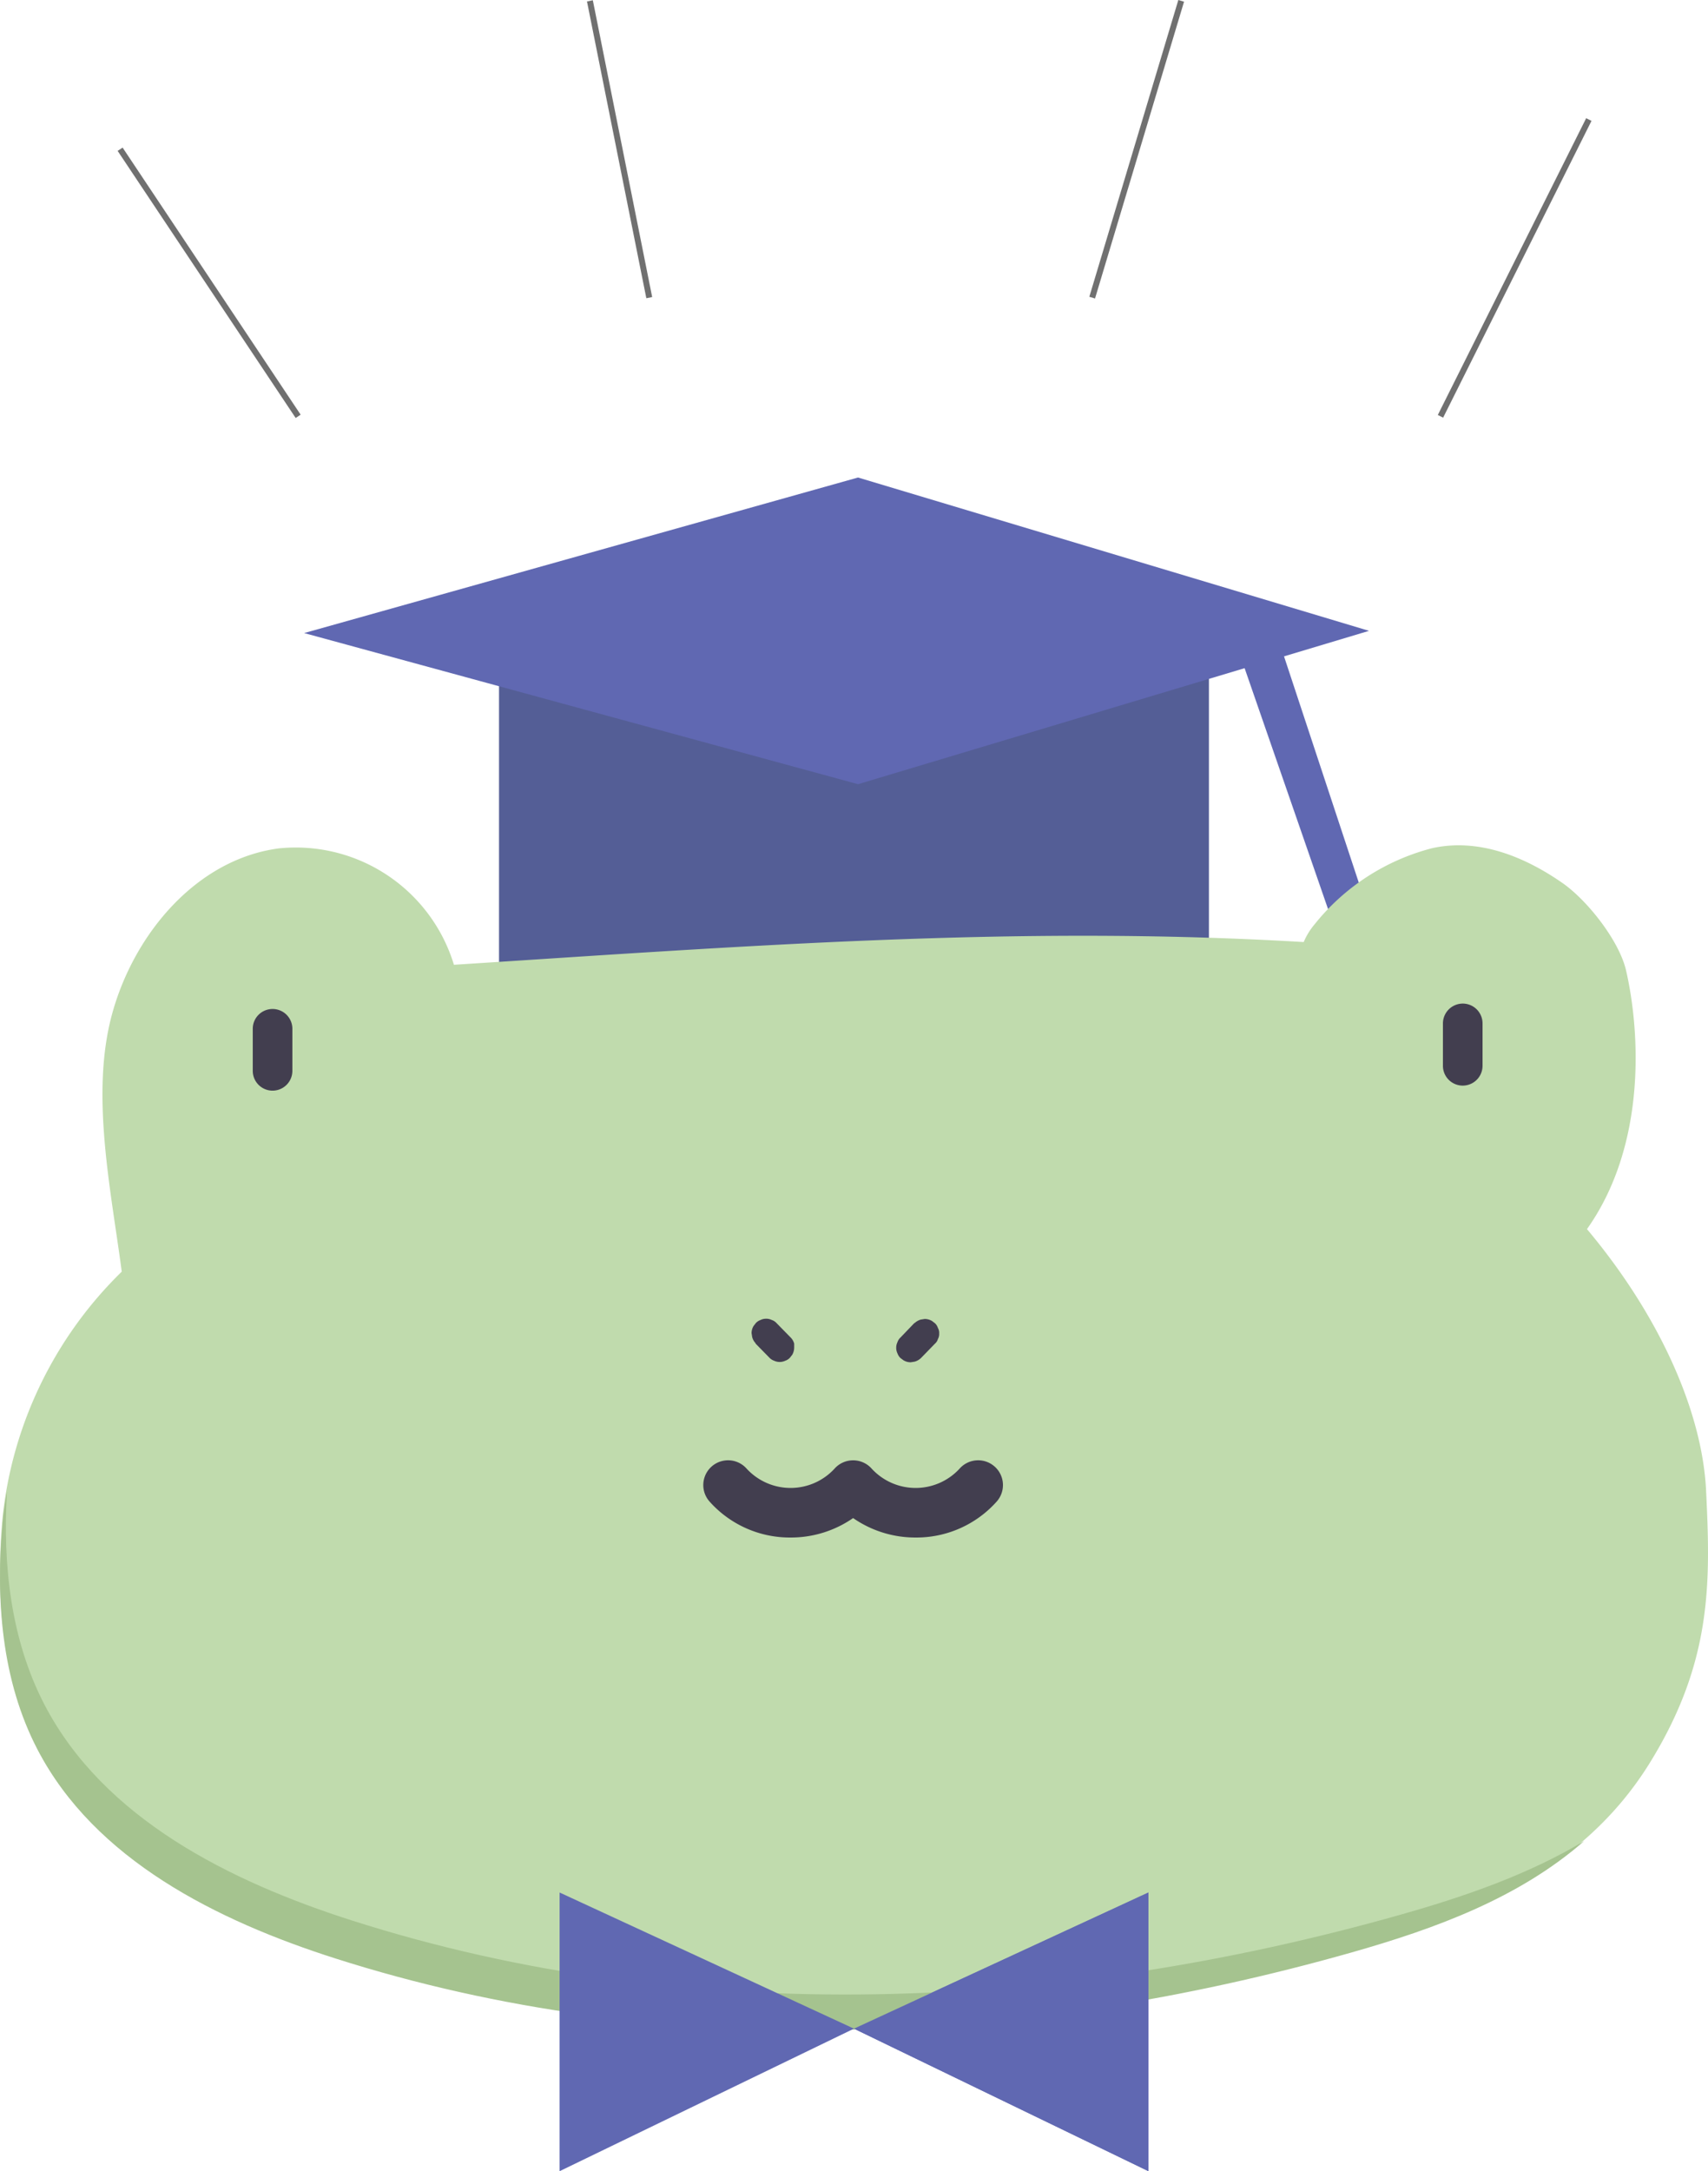<svg xmlns="http://www.w3.org/2000/svg" width="286.642" height="364.298" viewBox="0 0 286.642 364.298">
  <g id="Group_1136" data-name="Group 1136" transform="translate(1928 -8259.88)">
    <g id="Group_1129" data-name="Group 1129" transform="translate(-2037.358 8250.946)">
      <g id="Group_118" data-name="Group 118" transform="translate(109.358 89.054)">
        <g id="Layer_2" data-name="Layer 2" transform="translate(0)">
          <g id="Layer_10" data-name="Layer 10" transform="translate(0)">
            <rect id="Rectangle_58" data-name="Rectangle 58" width="119.138" height="69.054" transform="translate(83.748 25.731)" fill="#545e96"/>
            <path id="Path_121" data-name="Path 121" d="M127.75,16.63l7.815,1.411,15.727,47.587-7-1.248Z" transform="translate(79.384 10.333)" fill="#6068b2"/>
            <path id="Path_122" data-name="Path 122" d="M186.692,148.94,44.66,152.88" transform="translate(27.754 92.547)" fill="#8daa72"/>
            <path id="Path_123" data-name="Path 123" d="M76.206,58.2A27.742,27.742,0,0,0,46.794,38.579C32.98,40.394,22.474,52.944,18.809,66.369s-.195,29.428,1.621,43.226A67.563,67.563,0,0,0,.439,150.745c-1.2,13.084-.178,26.769,5.853,38.459,9.615,18.63,30.076,28.941,50.052,35.362,54.948,17.689,115.117,14.868,170.633-.989,19.456-5.561,38.524-13.182,49.89-31.552,10.571-17.089,10.182-30.466,9.453-45.69-.649-13.247-7.815-29.363-19.991-43.874,10.166-14.349,8.836-33.5,6.567-43.372-1.1-4.864-6.291-11.56-10.523-14.592-6.485-4.556-14.268-7.685-22.034-5.95a37.162,37.162,0,0,0-19.7,12.744,11.673,11.673,0,0,0-1.848,3h-.065c-48.317-2.87-94.315.73-142.681,3.826" transform="translate(0.002 23.65)" fill="#c0dbad"/>
            <path id="Path_124" data-name="Path 124" d="M78.439,91.2l2.351,2.4a2.011,2.011,0,0,0,.778.5,2.205,2.205,0,0,0,1.881,0,1.9,1.9,0,0,0,.778-.5l.389-.5a2.432,2.432,0,0,0,.324-1.216v-.649a2.254,2.254,0,0,0-.632-1.07l-2.351-2.4a1.8,1.8,0,0,0-.778-.5,2.059,2.059,0,0,0-.94-.211,2.092,2.092,0,0,0-.94.211,2.011,2.011,0,0,0-.778.5l-.389.5a2.3,2.3,0,0,0-.34,1.216l.1.649A2.351,2.351,0,0,0,78.5,91.2Z" transform="translate(48.34 54.09)" fill="#423e4f"/>
            <path id="Path_125" data-name="Path 125" d="M95.825,87.745l-2.351,2.448a1.8,1.8,0,0,0-.5.778,2.059,2.059,0,0,0-.211.94,2.091,2.091,0,0,0,.211.94,2.01,2.01,0,0,0,.5.778l.5.373a2.3,2.3,0,0,0,1.216.34l.649-.1a2.5,2.5,0,0,0,1.086-.616l2.335-2.4a1.621,1.621,0,0,0,.5-.778,1.719,1.719,0,0,0,.211-.94,1.621,1.621,0,0,0-.211-.924,1.8,1.8,0,0,0-.5-.794l-.486-.373a2.351,2.351,0,0,0-1.232-.34l-.649.1a2.546,2.546,0,0,0-1.07.616Z" transform="translate(57.642 54.109)" fill="#423e4f"/>
            <path id="Path_126" data-name="Path 126" d="M124.433,0,31.48,26.1l92.953,25.358,85.754-25.731Z" transform="translate(19.565)" fill="#6068b2"/>
            <path id="Path_127" data-name="Path 127" d="M88.39,169.275l49.419-22.845v46.76Z" transform="translate(54.927 90.987)" fill="#6068b2"/>
            <path id="Path_35" data-name="Path 35" d="M29.484,55a3.324,3.324,0,0,0-3.324,3.243h0v7.134a3.324,3.324,0,1,0,6.648,0V58.243A3.324,3.324,0,0,0,29.484,55Z" transform="translate(16.259 34.175)" fill="#423e4f"/>
            <path id="Path_37" data-name="Path 37" d="M152.69,54.44a3.34,3.34,0,0,0-3.34,3.34h0v7.1a3.324,3.324,0,1,0,6.648,0v-7.1a3.324,3.324,0,0,0-3.308-3.34Z" transform="translate(92.806 33.827)" fill="#423e4f"/>
            <path id="Path_79" data-name="Path 79" d="M97.126,95.445a4.159,4.159,0,0,0-5.87.392,10.022,10.022,0,0,1-14.72,0,4.172,4.172,0,0,0-6.265,0,10.022,10.022,0,0,1-14.72,0,4.159,4.159,0,0,0-6.262,5.476,18.038,18.038,0,0,0,13.622,6.063,18.3,18.3,0,0,0,10.494-3.265A18.286,18.286,0,0,0,83.9,107.376a18.039,18.039,0,0,0,13.624-6.063,4.161,4.161,0,0,0-.394-5.868Zm0,0" transform="translate(69.768 70.481)" fill="#423e4f"/>
          </g>
        </g>
        <path id="Path_266" data-name="Path 266" d="M140.515,722.706c-20.6-6.579-41.712-17.131-51.64-36.213-5.668-10.894-7.037-23.493-6.3-35.78-.321,1.728-.572,3.451-.729,5.158-1.2,12.977-.181,26.546,5.843,38.125,9.614,18.479,30.056,28.7,50.006,35.067,54.889,17.528,115.035,14.733,170.477-.992,14.174-4.02,28.157-9.157,39.1-18.72-9.361,5.619-19.976,9.289-30.7,12.331C259.313,737.919,197.2,740.807,140.515,722.706Z" transform="translate(-81.403 -480.578)" fill="#a5c38f"/>
      </g>
      <path id="Path_128" data-name="Path 128" d="M137.809,193.19,88.39,169.275l49.419-22.845" transform="translate(164.285 180.041)" fill="#6068b2"/>
      <path id="Path_129" data-name="Path 129" d="M57.92,193.19l49.4-23.915L57.92,146.43" transform="translate(145.352 180.041)" fill="#6068b2"/>
    </g>
    <line id="Line_67" data-name="Line 67" y1="49.795" x2="24.897" transform="translate(-1686.255 8279.938)" fill="none" stroke="#707070" stroke-width="1"/>
    <line id="Line_68" data-name="Line 68" y1="49.795" x2="14.938" transform="translate(-1744.707 8260.023)" fill="none" stroke="#707070" stroke-width="1"/>
    <line id="Line_69" data-name="Line 69" x1="9.959" y1="49.795" transform="translate(-1829 8260.023)" fill="none" stroke="#707070" stroke-width="1"/>
    <line id="Line_70" data-name="Line 70" x1="29.877" y1="44.815" transform="translate(-1907.841 8284.92)" fill="none" stroke="#707070" stroke-width="1"/>
  </g>
</svg>
